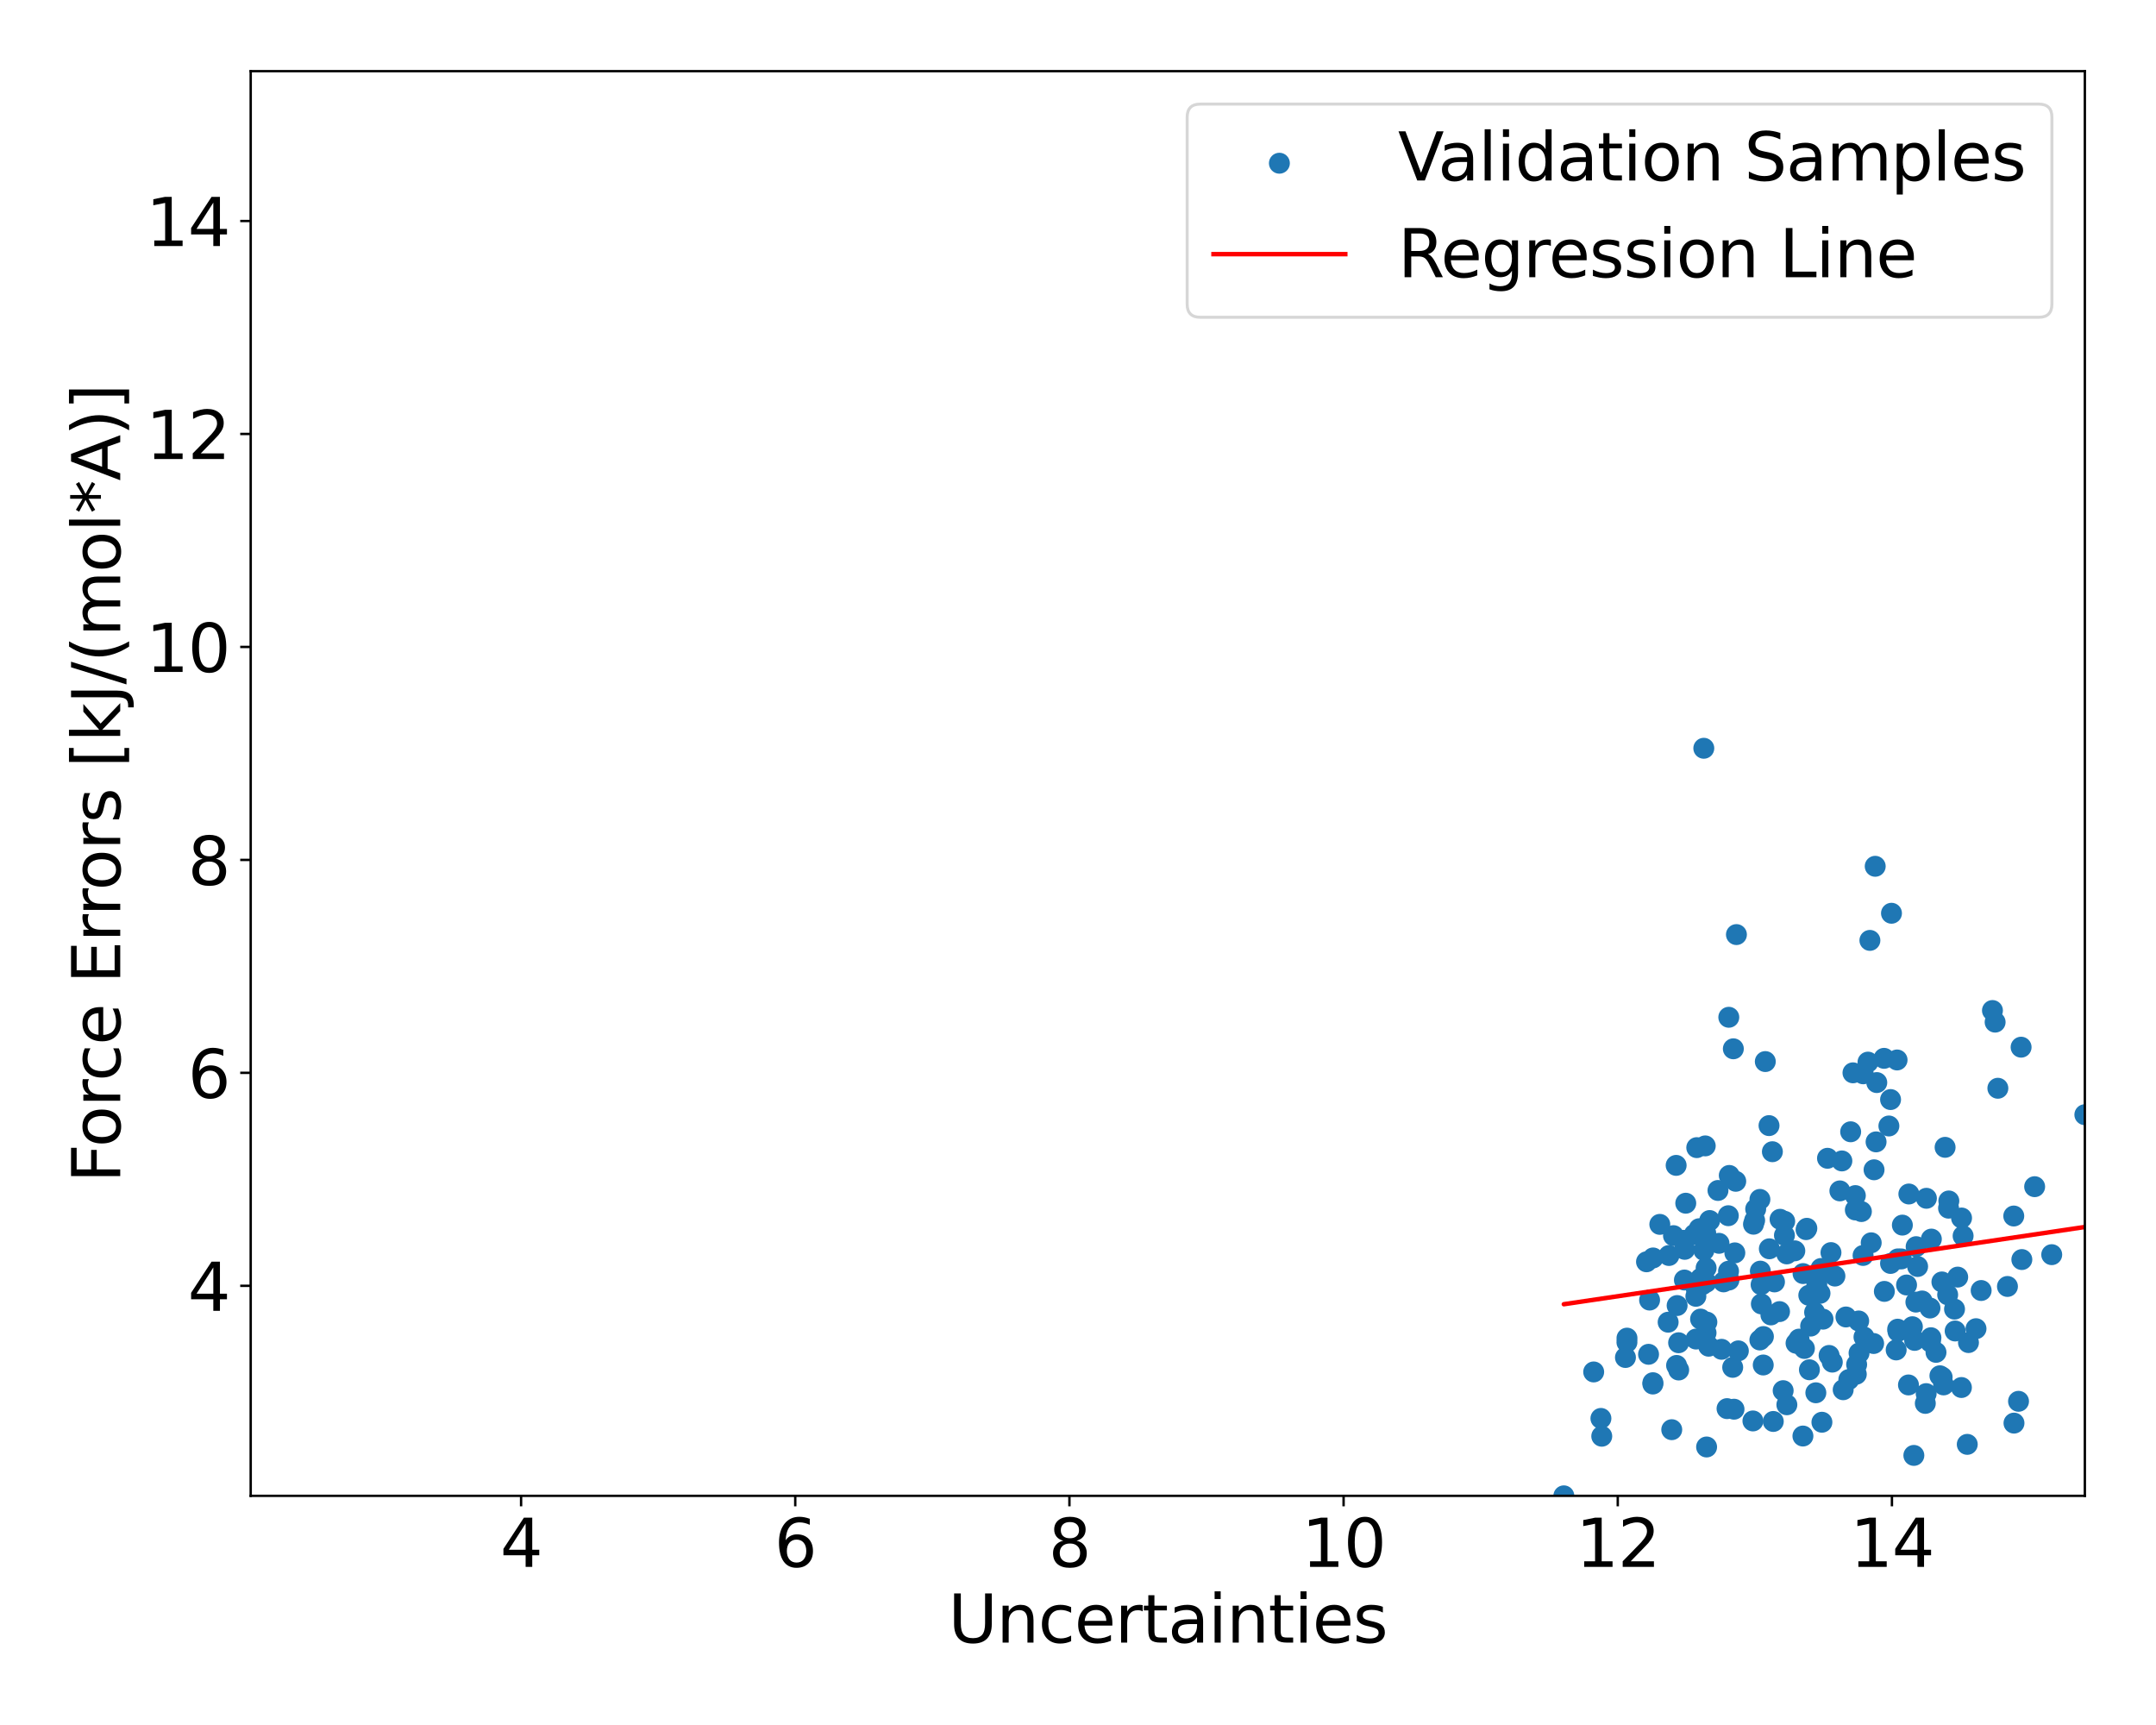 <?xml version="1.0" encoding="utf-8" standalone="no"?>
<!DOCTYPE svg PUBLIC "-//W3C//DTD SVG 1.1//EN"
  "http://www.w3.org/Graphics/SVG/1.1/DTD/svg11.dtd">
<svg xmlns:xlink="http://www.w3.org/1999/xlink" width="720pt" height="576pt" viewBox="0 0 720 576" xmlns="http://www.w3.org/2000/svg" version="1.1">
 <defs>
  <style type="text/css">*{stroke-linejoin: round; stroke-linecap: butt}</style>
 </defs>
 <g id="figure_1">
  <g id="patch_1">
   <path d="M 0 576 
L 720 576 
L 720 0 
L 0 0 
z
" style="fill: #ffffff"/>
  </g>
  <g id="axes_1">
   <g id="patch_2">
    <path d="M 83.72 499.48 
L 696.24 499.48 
L 696.24 23.76 
L 83.72 23.76 
z
" style="fill: #ffffff"/>
   </g>
   <g id="PathCollection_1">
    <defs>
     <path id="me2c6ab72bd" d="M 0 3 
C 0.796 3 1.559 2.684 2.121 2.121 
C 2.684 1.559 3 0.796 3 0 
C 3 -0.796 2.684 -1.559 2.121 -2.121 
C 1.559 -2.684 0.796 -3 0 -3 
C -0.796 -3 -1.559 -2.684 -2.121 -2.121 
C -2.684 -1.559 -3 -0.796 -3 0 
C -3 0.796 -2.684 1.559 -2.121 2.121 
C -1.559 2.684 -0.796 3 0 3 
z
" style="stroke: #1f77b4"/>
    </defs>
    <g clip-path="url(#p5621350ad8)">
     <use xlink:href="#me2c6ab72bd" x="610.83" y="452.597" style="fill: #1f77b4; stroke: #1f77b4"/>
     <use xlink:href="#me2c6ab72bd" x="569.761" y="423.394" style="fill: #1f77b4; stroke: #1f77b4"/>
     <use xlink:href="#me2c6ab72bd" x="615.097" y="387.651" style="fill: #1f77b4; stroke: #1f77b4"/>
     <use xlink:href="#me2c6ab72bd" x="570.945" y="407.551" style="fill: #1f77b4; stroke: #1f77b4"/>
     <use xlink:href="#me2c6ab72bd" x="587.725" y="400.5" style="fill: #1f77b4; stroke: #1f77b4"/>
     <use xlink:href="#me2c6ab72bd" x="605.993" y="438.2" style="fill: #1f77b4; stroke: #1f77b4"/>
     <use xlink:href="#me2c6ab72bd" x="592.591" y="428.048" style="fill: #1f77b4; stroke: #1f77b4"/>
     <use xlink:href="#me2c6ab72bd" x="549.854" y="421.329" style="fill: #1f77b4; stroke: #1f77b4"/>
     <use xlink:href="#me2c6ab72bd" x="562.511" y="427.414" style="fill: #1f77b4; stroke: #1f77b4"/>
     <use xlink:href="#me2c6ab72bd" x="575.585" y="428.035" style="fill: #1f77b4; stroke: #1f77b4"/>
     <use xlink:href="#me2c6ab72bd" x="566.41" y="430.061" style="fill: #1f77b4; stroke: #1f77b4"/>
     <use xlink:href="#me2c6ab72bd" x="622.223" y="358.559" style="fill: #1f77b4; stroke: #1f77b4"/>
     <use xlink:href="#me2c6ab72bd" x="624.457" y="314.009" style="fill: #1f77b4; stroke: #1f77b4"/>
     <use xlink:href="#me2c6ab72bd" x="650.817" y="401.017" style="fill: #1f77b4; stroke: #1f77b4"/>
     <use xlink:href="#me2c6ab72bd" x="569.922" y="483.166" style="fill: #1f77b4; stroke: #1f77b4"/>
     <use xlink:href="#me2c6ab72bd" x="588.895" y="446.294" style="fill: #1f77b4; stroke: #1f77b4"/>
     <use xlink:href="#me2c6ab72bd" x="602.136" y="425.264" style="fill: #1f77b4; stroke: #1f77b4"/>
     <use xlink:href="#me2c6ab72bd" x="577.381" y="427.418" style="fill: #1f77b4; stroke: #1f77b4"/>
     <use xlink:href="#me2c6ab72bd" x="557.346" y="419.229" style="fill: #1f77b4; stroke: #1f77b4"/>
     <use xlink:href="#me2c6ab72bd" x="569.622" y="411.74" style="fill: #1f77b4; stroke: #1f77b4"/>
     <use xlink:href="#me2c6ab72bd" x="565.816" y="412.179" style="fill: #1f77b4; stroke: #1f77b4"/>
     <use xlink:href="#me2c6ab72bd" x="579.351" y="418.348" style="fill: #1f77b4; stroke: #1f77b4"/>
     <use xlink:href="#me2c6ab72bd" x="588.21" y="435.398" style="fill: #1f77b4; stroke: #1f77b4"/>
     <use xlink:href="#me2c6ab72bd" x="588.839" y="455.789" style="fill: #1f77b4; stroke: #1f77b4"/>
     <use xlink:href="#me2c6ab72bd" x="532.213" y="458.111" style="fill: #1f77b4; stroke: #1f77b4"/>
     <use xlink:href="#me2c6ab72bd" x="568.536" y="428.956" style="fill: #1f77b4; stroke: #1f77b4"/>
     <use xlink:href="#me2c6ab72bd" x="625.845" y="390.609" style="fill: #1f77b4; stroke: #1f77b4"/>
     <use xlink:href="#me2c6ab72bd" x="554.3" y="408.834" style="fill: #1f77b4; stroke: #1f77b4"/>
     <use xlink:href="#me2c6ab72bd" x="591.397" y="439.067" style="fill: #1f77b4; stroke: #1f77b4"/>
     <use xlink:href="#me2c6ab72bd" x="577.495" y="392.496" style="fill: #1f77b4; stroke: #1f77b4"/>
     <use xlink:href="#me2c6ab72bd" x="577.25" y="424.469" style="fill: #1f77b4; stroke: #1f77b4"/>
     <use xlink:href="#me2c6ab72bd" x="633.533" y="353.938" style="fill: #1f77b4; stroke: #1f77b4"/>
     <use xlink:href="#me2c6ab72bd" x="650.722" y="403.424" style="fill: #1f77b4; stroke: #1f77b4"/>
     <use xlink:href="#me2c6ab72bd" x="655.065" y="406.708" style="fill: #1f77b4; stroke: #1f77b4"/>
     <use xlink:href="#me2c6ab72bd" x="639.814" y="434.786" style="fill: #1f77b4; stroke: #1f77b4"/>
     <use xlink:href="#me2c6ab72bd" x="646.53" y="451.57" style="fill: #1f77b4; stroke: #1f77b4"/>
     <use xlink:href="#me2c6ab72bd" x="672.575" y="475.198" style="fill: #1f77b4; stroke: #1f77b4"/>
     <use xlink:href="#me2c6ab72bd" x="615.535" y="464.049" style="fill: #1f77b4; stroke: #1f77b4"/>
     <use xlink:href="#me2c6ab72bd" x="621.617" y="404.558" style="fill: #1f77b4; stroke: #1f77b4"/>
     <use xlink:href="#me2c6ab72bd" x="656.97" y="482.292" style="fill: #1f77b4; stroke: #1f77b4"/>
     <use xlink:href="#me2c6ab72bd" x="655.586" y="412.69" style="fill: #1f77b4; stroke: #1f77b4"/>
     <use xlink:href="#me2c6ab72bd" x="649.067" y="462.441" style="fill: #1f77b4; stroke: #1f77b4"/>
     <use xlink:href="#me2c6ab72bd" x="579.078" y="470.55" style="fill: #1f77b4; stroke: #1f77b4"/>
     <use xlink:href="#me2c6ab72bd" x="644.521" y="436.768" style="fill: #1f77b4; stroke: #1f77b4"/>
     <use xlink:href="#me2c6ab72bd" x="685.177" y="418.949" style="fill: #1f77b4; stroke: #1f77b4"/>
     <use xlink:href="#me2c6ab72bd" x="655.017" y="463.309" style="fill: #1f77b4; stroke: #1f77b4"/>
     <use xlink:href="#me2c6ab72bd" x="661.612" y="430.918" style="fill: #1f77b4; stroke: #1f77b4"/>
     <use xlink:href="#me2c6ab72bd" x="659.891" y="443.667" style="fill: #1f77b4; stroke: #1f77b4"/>
     <use xlink:href="#me2c6ab72bd" x="633.793" y="420.359" style="fill: #1f77b4; stroke: #1f77b4"/>
     <use xlink:href="#me2c6ab72bd" x="674.092" y="467.915" style="fill: #1f77b4; stroke: #1f77b4"/>
     <use xlink:href="#me2c6ab72bd" x="653.778" y="426.443" style="fill: #1f77b4; stroke: #1f77b4"/>
     <use xlink:href="#me2c6ab72bd" x="665.385" y="337.427" style="fill: #1f77b4; stroke: #1f77b4"/>
     <use xlink:href="#me2c6ab72bd" x="675.197" y="420.583" style="fill: #1f77b4; stroke: #1f77b4"/>
     <use xlink:href="#me2c6ab72bd" x="672.499" y="406.044" style="fill: #1f77b4; stroke: #1f77b4"/>
     <use xlink:href="#me2c6ab72bd" x="639.39" y="447.573" style="fill: #1f77b4; stroke: #1f77b4"/>
     <use xlink:href="#me2c6ab72bd" x="633.725" y="443.83" style="fill: #1f77b4; stroke: #1f77b4"/>
     <use xlink:href="#me2c6ab72bd" x="638.645" y="443.012" style="fill: #1f77b4; stroke: #1f77b4"/>
     <use xlink:href="#me2c6ab72bd" x="639.135" y="485.98" style="fill: #1f77b4; stroke: #1f77b4"/>
     <use xlink:href="#me2c6ab72bd" x="643.246" y="465.346" style="fill: #1f77b4; stroke: #1f77b4"/>
     <use xlink:href="#me2c6ab72bd" x="647.837" y="459.389" style="fill: #1f77b4; stroke: #1f77b4"/>
     <use xlink:href="#me2c6ab72bd" x="650.426" y="432.338" style="fill: #1f77b4; stroke: #1f77b4"/>
     <use xlink:href="#me2c6ab72bd" x="670.392" y="429.566" style="fill: #1f77b4; stroke: #1f77b4"/>
     <use xlink:href="#me2c6ab72bd" x="636.697" y="429.073" style="fill: #1f77b4; stroke: #1f77b4"/>
     <use xlink:href="#me2c6ab72bd" x="641.883" y="434.414" style="fill: #1f77b4; stroke: #1f77b4"/>
     <use xlink:href="#me2c6ab72bd" x="578.637" y="456.576" style="fill: #1f77b4; stroke: #1f77b4"/>
     <use xlink:href="#me2c6ab72bd" x="595.914" y="412.511" style="fill: #1f77b4; stroke: #1f77b4"/>
     <use xlink:href="#me2c6ab72bd" x="652.928" y="444.438" style="fill: #1f77b4; stroke: #1f77b4"/>
     <use xlink:href="#me2c6ab72bd" x="569.469" y="382.628" style="fill: #1f77b4; stroke: #1f77b4"/>
     <use xlink:href="#me2c6ab72bd" x="585.391" y="474.471" style="fill: #1f77b4; stroke: #1f77b4"/>
     <use xlink:href="#me2c6ab72bd" x="580.527" y="451.07" style="fill: #1f77b4; stroke: #1f77b4"/>
     <use xlink:href="#me2c6ab72bd" x="559.895" y="455.936" style="fill: #1f77b4; stroke: #1f77b4"/>
     <use xlink:href="#me2c6ab72bd" x="618.804" y="358.23" style="fill: #1f77b4; stroke: #1f77b4"/>
     <use xlink:href="#me2c6ab72bd" x="631.664" y="304.948" style="fill: #1f77b4; stroke: #1f77b4"/>
     <use xlink:href="#me2c6ab72bd" x="596.008" y="407.82" style="fill: #1f77b4; stroke: #1f77b4"/>
     <use xlink:href="#me2c6ab72bd" x="611.457" y="418.255" style="fill: #1f77b4; stroke: #1f77b4"/>
     <use xlink:href="#me2c6ab72bd" x="588.125" y="428.986" style="fill: #1f77b4; stroke: #1f77b4"/>
     <use xlink:href="#me2c6ab72bd" x="590.768" y="375.854" style="fill: #1f77b4; stroke: #1f77b4"/>
     <use xlink:href="#me2c6ab72bd" x="585.58" y="408.783" style="fill: #1f77b4; stroke: #1f77b4"/>
     <use xlink:href="#me2c6ab72bd" x="604.05" y="432.514" style="fill: #1f77b4; stroke: #1f77b4"/>
     <use xlink:href="#me2c6ab72bd" x="576.748" y="470.359" style="fill: #1f77b4; stroke: #1f77b4"/>
     <use xlink:href="#me2c6ab72bd" x="577.172" y="405.941" style="fill: #1f77b4; stroke: #1f77b4"/>
     <use xlink:href="#me2c6ab72bd" x="592.191" y="474.643" style="fill: #1f77b4; stroke: #1f77b4"/>
     <use xlink:href="#me2c6ab72bd" x="569.74" y="445.07" style="fill: #1f77b4; stroke: #1f77b4"/>
     <use xlink:href="#me2c6ab72bd" x="606.722" y="428.668" style="fill: #1f77b4; stroke: #1f77b4"/>
     <use xlink:href="#me2c6ab72bd" x="614.431" y="397.653" style="fill: #1f77b4; stroke: #1f77b4"/>
     <use xlink:href="#me2c6ab72bd" x="587.87" y="424.448" style="fill: #1f77b4; stroke: #1f77b4"/>
     <use xlink:href="#me2c6ab72bd" x="623.819" y="354.656" style="fill: #1f77b4; stroke: #1f77b4"/>
     <use xlink:href="#me2c6ab72bd" x="579.884" y="312.07" style="fill: #1f77b4; stroke: #1f77b4"/>
     <use xlink:href="#me2c6ab72bd" x="585.967" y="407.5" style="fill: #1f77b4; stroke: #1f77b4"/>
     <use xlink:href="#me2c6ab72bd" x="534.629" y="473.628" style="fill: #1f77b4; stroke: #1f77b4"/>
     <use xlink:href="#me2c6ab72bd" x="587.708" y="447.438" style="fill: #1f77b4; stroke: #1f77b4"/>
     <use xlink:href="#me2c6ab72bd" x="574.065" y="415.16" style="fill: #1f77b4; stroke: #1f77b4"/>
     <use xlink:href="#me2c6ab72bd" x="570.014" y="441.469" style="fill: #1f77b4; stroke: #1f77b4"/>
     <use xlink:href="#me2c6ab72bd" x="610.296" y="386.765" style="fill: #1f77b4; stroke: #1f77b4"/>
     <use xlink:href="#me2c6ab72bd" x="562.961" y="401.769" style="fill: #1f77b4; stroke: #1f77b4"/>
     <use xlink:href="#me2c6ab72bd" x="586.314" y="403.71" style="fill: #1f77b4; stroke: #1f77b4"/>
     <use xlink:href="#me2c6ab72bd" x="622.481" y="446.453" style="fill: #1f77b4; stroke: #1f77b4"/>
     <use xlink:href="#me2c6ab72bd" x="574.918" y="450.551" style="fill: #1f77b4; stroke: #1f77b4"/>
     <use xlink:href="#me2c6ab72bd" x="622.18" y="419.214" style="fill: #1f77b4; stroke: #1f77b4"/>
     <use xlink:href="#me2c6ab72bd" x="644.659" y="448.114" style="fill: #1f77b4; stroke: #1f77b4"/>
     <use xlink:href="#me2c6ab72bd" x="634.956" y="420.376" style="fill: #1f77b4; stroke: #1f77b4"/>
     <use xlink:href="#me2c6ab72bd" x="624.892" y="414.985" style="fill: #1f77b4; stroke: #1f77b4"/>
     <use xlink:href="#me2c6ab72bd" x="570.606" y="449.516" style="fill: #1f77b4; stroke: #1f77b4"/>
     <use xlink:href="#me2c6ab72bd" x="607.794" y="431.861" style="fill: #1f77b4; stroke: #1f77b4"/>
     <use xlink:href="#me2c6ab72bd" x="619.595" y="399.223" style="fill: #1f77b4; stroke: #1f77b4"/>
     <use xlink:href="#me2c6ab72bd" x="643.328" y="400.125" style="fill: #1f77b4; stroke: #1f77b4"/>
     <use xlink:href="#me2c6ab72bd" x="567.905" y="440.454" style="fill: #1f77b4; stroke: #1f77b4"/>
     <use xlink:href="#me2c6ab72bd" x="648.502" y="428.058" style="fill: #1f77b4; stroke: #1f77b4"/>
     <use xlink:href="#me2c6ab72bd" x="618.033" y="377.917" style="fill: #1f77b4; stroke: #1f77b4"/>
     <use xlink:href="#me2c6ab72bd" x="626.518" y="381.287" style="fill: #1f77b4; stroke: #1f77b4"/>
     <use xlink:href="#me2c6ab72bd" x="667.189" y="363.386" style="fill: #1f77b4; stroke: #1f77b4"/>
     <use xlink:href="#me2c6ab72bd" x="644.98" y="413.747" style="fill: #1f77b4; stroke: #1f77b4"/>
     <use xlink:href="#me2c6ab72bd" x="631.346" y="421.881" style="fill: #1f77b4; stroke: #1f77b4"/>
     <use xlink:href="#me2c6ab72bd" x="696.24" y="372.215" style="fill: #1f77b4; stroke: #1f77b4"/>
     <use xlink:href="#me2c6ab72bd" x="602.586" y="450.268" style="fill: #1f77b4; stroke: #1f77b4"/>
     <use xlink:href="#me2c6ab72bd" x="620.028" y="455.638" style="fill: #1f77b4; stroke: #1f77b4"/>
     <use xlink:href="#me2c6ab72bd" x="619.593" y="404.021" style="fill: #1f77b4; stroke: #1f77b4"/>
     <use xlink:href="#me2c6ab72bd" x="604.255" y="457.384" style="fill: #1f77b4; stroke: #1f77b4"/>
     <use xlink:href="#me2c6ab72bd" x="637.469" y="398.691" style="fill: #1f77b4; stroke: #1f77b4"/>
     <use xlink:href="#me2c6ab72bd" x="617.418" y="460.65" style="fill: #1f77b4; stroke: #1f77b4"/>
     <use xlink:href="#me2c6ab72bd" x="639.898" y="416.275" style="fill: #1f77b4; stroke: #1f77b4"/>
     <use xlink:href="#me2c6ab72bd" x="630.797" y="375.98" style="fill: #1f77b4; stroke: #1f77b4"/>
     <use xlink:href="#me2c6ab72bd" x="619.917" y="458.871" style="fill: #1f77b4; stroke: #1f77b4"/>
     <use xlink:href="#me2c6ab72bd" x="606.404" y="465.07" style="fill: #1f77b4; stroke: #1f77b4"/>
     <use xlink:href="#me2c6ab72bd" x="594.279" y="437.961" style="fill: #1f77b4; stroke: #1f77b4"/>
     <use xlink:href="#me2c6ab72bd" x="604.663" y="442.801" style="fill: #1f77b4; stroke: #1f77b4"/>
     <use xlink:href="#me2c6ab72bd" x="620.714" y="441.087" style="fill: #1f77b4; stroke: #1f77b4"/>
     <use xlink:href="#me2c6ab72bd" x="625.702" y="448.615" style="fill: #1f77b4; stroke: #1f77b4"/>
     <use xlink:href="#me2c6ab72bd" x="560.08" y="435.941" style="fill: #1f77b4; stroke: #1f77b4"/>
     <use xlink:href="#me2c6ab72bd" x="589.527" y="354.472" style="fill: #1f77b4; stroke: #1f77b4"/>
     <use xlink:href="#me2c6ab72bd" x="579.655" y="394.449" style="fill: #1f77b4; stroke: #1f77b4"/>
     <use xlink:href="#me2c6ab72bd" x="551.993" y="461.703" style="fill: #1f77b4; stroke: #1f77b4"/>
     <use xlink:href="#me2c6ab72bd" x="569.782" y="428.174" style="fill: #1f77b4; stroke: #1f77b4"/>
     <use xlink:href="#me2c6ab72bd" x="568.987" y="249.86" style="fill: #1f77b4; stroke: #1f77b4"/>
     <use xlink:href="#me2c6ab72bd" x="577.335" y="339.682" style="fill: #1f77b4; stroke: #1f77b4"/>
     <use xlink:href="#me2c6ab72bd" x="566.339" y="432.853" style="fill: #1f77b4; stroke: #1f77b4"/>
     <use xlink:href="#me2c6ab72bd" x="534.91" y="479.575" style="fill: #1f77b4; stroke: #1f77b4"/>
     <use xlink:href="#me2c6ab72bd" x="542.82" y="453.282" style="fill: #1f77b4; stroke: #1f77b4"/>
     <use xlink:href="#me2c6ab72bd" x="552.046" y="420.046" style="fill: #1f77b4; stroke: #1f77b4"/>
     <use xlink:href="#me2c6ab72bd" x="591.892" y="384.572" style="fill: #1f77b4; stroke: #1f77b4"/>
     <use xlink:href="#me2c6ab72bd" x="567.933" y="426.868" style="fill: #1f77b4; stroke: #1f77b4"/>
     <use xlink:href="#me2c6ab72bd" x="578.853" y="350.207" style="fill: #1f77b4; stroke: #1f77b4"/>
     <use xlink:href="#me2c6ab72bd" x="566.637" y="383.21" style="fill: #1f77b4; stroke: #1f77b4"/>
     <use xlink:href="#me2c6ab72bd" x="543.318" y="448.194" style="fill: #1f77b4; stroke: #1f77b4"/>
     <use xlink:href="#me2c6ab72bd" x="543.334" y="446.821" style="fill: #1f77b4; stroke: #1f77b4"/>
     <use xlink:href="#me2c6ab72bd" x="573.723" y="397.512" style="fill: #1f77b4; stroke: #1f77b4"/>
     <use xlink:href="#me2c6ab72bd" x="560.576" y="448.359" style="fill: #1f77b4; stroke: #1f77b4"/>
     <use xlink:href="#me2c6ab72bd" x="567.447" y="410.281" style="fill: #1f77b4; stroke: #1f77b4"/>
     <use xlink:href="#me2c6ab72bd" x="590.873" y="416.992" style="fill: #1f77b4; stroke: #1f77b4"/>
     <use xlink:href="#me2c6ab72bd" x="559.752" y="389.135" style="fill: #1f77b4; stroke: #1f77b4"/>
     <use xlink:href="#me2c6ab72bd" x="558.863" y="412.6" style="fill: #1f77b4; stroke: #1f77b4"/>
     <use xlink:href="#me2c6ab72bd" x="674.952" y="349.668" style="fill: #1f77b4; stroke: #1f77b4"/>
     <use xlink:href="#me2c6ab72bd" x="551.975" y="462.143" style="fill: #1f77b4; stroke: #1f77b4"/>
     <use xlink:href="#me2c6ab72bd" x="560.601" y="457.462" style="fill: #1f77b4; stroke: #1f77b4"/>
     <use xlink:href="#me2c6ab72bd" x="629.184" y="353.392" style="fill: #1f77b4; stroke: #1f77b4"/>
     <use xlink:href="#me2c6ab72bd" x="550.884" y="434.108" style="fill: #1f77b4; stroke: #1f77b4"/>
     <use xlink:href="#me2c6ab72bd" x="566.393" y="447.13" style="fill: #1f77b4; stroke: #1f77b4"/>
     <use xlink:href="#me2c6ab72bd" x="558.283" y="477.391" style="fill: #1f77b4; stroke: #1f77b4"/>
     <use xlink:href="#me2c6ab72bd" x="522.249" y="499.48" style="fill: #1f77b4; stroke: #1f77b4"/>
     <use xlink:href="#me2c6ab72bd" x="550.536" y="452.221" style="fill: #1f77b4; stroke: #1f77b4"/>
     <use xlink:href="#me2c6ab72bd" x="608.842" y="424.621" style="fill: #1f77b4; stroke: #1f77b4"/>
     <use xlink:href="#me2c6ab72bd" x="642.962" y="468.608" style="fill: #1f77b4; stroke: #1f77b4"/>
     <use xlink:href="#me2c6ab72bd" x="679.474" y="396.247" style="fill: #1f77b4; stroke: #1f77b4"/>
     <use xlink:href="#me2c6ab72bd" x="608.433" y="474.903" style="fill: #1f77b4; stroke: #1f77b4"/>
     <use xlink:href="#me2c6ab72bd" x="640.392" y="422.899" style="fill: #1f77b4; stroke: #1f77b4"/>
     <use xlink:href="#me2c6ab72bd" x="600.792" y="447.149" style="fill: #1f77b4; stroke: #1f77b4"/>
     <use xlink:href="#me2c6ab72bd" x="599.796" y="448.526" style="fill: #1f77b4; stroke: #1f77b4"/>
     <use xlink:href="#me2c6ab72bd" x="633.23" y="450.761" style="fill: #1f77b4; stroke: #1f77b4"/>
     <use xlink:href="#me2c6ab72bd" x="644.839" y="446.68" style="fill: #1f77b4; stroke: #1f77b4"/>
     <use xlink:href="#me2c6ab72bd" x="608.139" y="423.563" style="fill: #1f77b4; stroke: #1f77b4"/>
     <use xlink:href="#me2c6ab72bd" x="657.377" y="448.302" style="fill: #1f77b4; stroke: #1f77b4"/>
     <use xlink:href="#me2c6ab72bd" x="612.778" y="426.097" style="fill: #1f77b4; stroke: #1f77b4"/>
     <use xlink:href="#me2c6ab72bd" x="649.569" y="383.108" style="fill: #1f77b4; stroke: #1f77b4"/>
     <use xlink:href="#me2c6ab72bd" x="602.089" y="479.51" style="fill: #1f77b4; stroke: #1f77b4"/>
     <use xlink:href="#me2c6ab72bd" x="666.276" y="341.303" style="fill: #1f77b4; stroke: #1f77b4"/>
     <use xlink:href="#me2c6ab72bd" x="603.398" y="410.144" style="fill: #1f77b4; stroke: #1f77b4"/>
     <use xlink:href="#me2c6ab72bd" x="635.298" y="409.081" style="fill: #1f77b4; stroke: #1f77b4"/>
     <use xlink:href="#me2c6ab72bd" x="631.358" y="367.155" style="fill: #1f77b4; stroke: #1f77b4"/>
     <use xlink:href="#me2c6ab72bd" x="603.137" y="410.591" style="fill: #1f77b4; stroke: #1f77b4"/>
     <use xlink:href="#me2c6ab72bd" x="626.754" y="361.486" style="fill: #1f77b4; stroke: #1f77b4"/>
     <use xlink:href="#me2c6ab72bd" x="599.381" y="417.667" style="fill: #1f77b4; stroke: #1f77b4"/>
     <use xlink:href="#me2c6ab72bd" x="596.701" y="418.695" style="fill: #1f77b4; stroke: #1f77b4"/>
     <use xlink:href="#me2c6ab72bd" x="629.283" y="431.214" style="fill: #1f77b4; stroke: #1f77b4"/>
     <use xlink:href="#me2c6ab72bd" x="594.452" y="407.135" style="fill: #1f77b4; stroke: #1f77b4"/>
     <use xlink:href="#me2c6ab72bd" x="611.901" y="454.829" style="fill: #1f77b4; stroke: #1f77b4"/>
     <use xlink:href="#me2c6ab72bd" x="652.72" y="437.135" style="fill: #1f77b4; stroke: #1f77b4"/>
     <use xlink:href="#me2c6ab72bd" x="608.8" y="440.485" style="fill: #1f77b4; stroke: #1f77b4"/>
     <use xlink:href="#me2c6ab72bd" x="637.337" y="462.451" style="fill: #1f77b4; stroke: #1f77b4"/>
     <use xlink:href="#me2c6ab72bd" x="596.725" y="469.068" style="fill: #1f77b4; stroke: #1f77b4"/>
     <use xlink:href="#me2c6ab72bd" x="633.829" y="444.581" style="fill: #1f77b4; stroke: #1f77b4"/>
     <use xlink:href="#me2c6ab72bd" x="620.835" y="451.798" style="fill: #1f77b4; stroke: #1f77b4"/>
     <use xlink:href="#me2c6ab72bd" x="648.584" y="459.857" style="fill: #1f77b4; stroke: #1f77b4"/>
     <use xlink:href="#me2c6ab72bd" x="626.231" y="289.266" style="fill: #1f77b4; stroke: #1f77b4"/>
     <use xlink:href="#me2c6ab72bd" x="557.08" y="441.496" style="fill: #1f77b4; stroke: #1f77b4"/>
     <use xlink:href="#me2c6ab72bd" x="595.491" y="464.358" style="fill: #1f77b4; stroke: #1f77b4"/>
     <use xlink:href="#me2c6ab72bd" x="562.308" y="414.16" style="fill: #1f77b4; stroke: #1f77b4"/>
     <use xlink:href="#me2c6ab72bd" x="569.02" y="417.512" style="fill: #1f77b4; stroke: #1f77b4"/>
     <use xlink:href="#me2c6ab72bd" x="616.457" y="439.754" style="fill: #1f77b4; stroke: #1f77b4"/>
     <use xlink:href="#me2c6ab72bd" x="562.613" y="417.171" style="fill: #1f77b4; stroke: #1f77b4"/>
     <use xlink:href="#me2c6ab72bd" x="600.805" y="448.717" style="fill: #1f77b4; stroke: #1f77b4"/>
    </g>
   </g>
   <g id="matplotlib.axis_1">
    <g id="xtick_1">
     <g id="line2d_1">
      <defs>
       <path id="m101149981e" d="M 0 0 
L 0 3.5 
" style="stroke: #000000; stroke-width: 0.8"/>
      </defs>
      <g>
       <use xlink:href="#m101149981e" x="174.018" y="499.48" style="stroke: #000000; stroke-width: 0.8"/>
      </g>
     </g>
     <g id="text_1">
      <!-- 4 -->
      <g transform="translate(167.019 523.197) scale(0.22 -0.22)">
       <defs>
        <path id="DejaVuSans-34" d="M 2419 4116 
L 825 1625 
L 2419 1625 
L 2419 4116 
z
M 2253 4666 
L 3047 4666 
L 3047 1625 
L 3713 1625 
L 3713 1100 
L 3047 1100 
L 3047 0 
L 2419 0 
L 2419 1100 
L 313 1100 
L 313 1709 
L 2253 4666 
z
" transform="scale(0.016)"/>
       </defs>
       <use xlink:href="#DejaVuSans-34"/>
      </g>
     </g>
    </g>
    <g id="xtick_2">
     <g id="line2d_2">
      <g>
       <use xlink:href="#m101149981e" x="265.577" y="499.48" style="stroke: #000000; stroke-width: 0.8"/>
      </g>
     </g>
     <g id="text_2">
      <!-- 6 -->
      <g transform="translate(258.578 523.197) scale(0.22 -0.22)">
       <defs>
        <path id="DejaVuSans-36" d="M 2113 2584 
Q 1688 2584 1439 2293 
Q 1191 2003 1191 1497 
Q 1191 994 1439 701 
Q 1688 409 2113 409 
Q 2538 409 2786 701 
Q 3034 994 3034 1497 
Q 3034 2003 2786 2293 
Q 2538 2584 2113 2584 
z
M 3366 4563 
L 3366 3988 
Q 3128 4100 2886 4159 
Q 2644 4219 2406 4219 
Q 1781 4219 1451 3797 
Q 1122 3375 1075 2522 
Q 1259 2794 1537 2939 
Q 1816 3084 2150 3084 
Q 2853 3084 3261 2657 
Q 3669 2231 3669 1497 
Q 3669 778 3244 343 
Q 2819 -91 2113 -91 
Q 1303 -91 875 529 
Q 447 1150 447 2328 
Q 447 3434 972 4092 
Q 1497 4750 2381 4750 
Q 2619 4750 2861 4703 
Q 3103 4656 3366 4563 
z
" transform="scale(0.016)"/>
       </defs>
       <use xlink:href="#DejaVuSans-36"/>
      </g>
     </g>
    </g>
    <g id="xtick_3">
     <g id="line2d_3">
      <g>
       <use xlink:href="#m101149981e" x="357.136" y="499.48" style="stroke: #000000; stroke-width: 0.8"/>
      </g>
     </g>
     <g id="text_3">
      <!-- 8 -->
      <g transform="translate(350.137 523.197) scale(0.22 -0.22)">
       <defs>
        <path id="DejaVuSans-38" d="M 2034 2216 
Q 1584 2216 1326 1975 
Q 1069 1734 1069 1313 
Q 1069 891 1326 650 
Q 1584 409 2034 409 
Q 2484 409 2743 651 
Q 3003 894 3003 1313 
Q 3003 1734 2745 1975 
Q 2488 2216 2034 2216 
z
M 1403 2484 
Q 997 2584 770 2862 
Q 544 3141 544 3541 
Q 544 4100 942 4425 
Q 1341 4750 2034 4750 
Q 2731 4750 3128 4425 
Q 3525 4100 3525 3541 
Q 3525 3141 3298 2862 
Q 3072 2584 2669 2484 
Q 3125 2378 3379 2068 
Q 3634 1759 3634 1313 
Q 3634 634 3220 271 
Q 2806 -91 2034 -91 
Q 1263 -91 848 271 
Q 434 634 434 1313 
Q 434 1759 690 2068 
Q 947 2378 1403 2484 
z
M 1172 3481 
Q 1172 3119 1398 2916 
Q 1625 2713 2034 2713 
Q 2441 2713 2670 2916 
Q 2900 3119 2900 3481 
Q 2900 3844 2670 4047 
Q 2441 4250 2034 4250 
Q 1625 4250 1398 4047 
Q 1172 3844 1172 3481 
z
" transform="scale(0.016)"/>
       </defs>
       <use xlink:href="#DejaVuSans-38"/>
      </g>
     </g>
    </g>
    <g id="xtick_4">
     <g id="line2d_4">
      <g>
       <use xlink:href="#m101149981e" x="448.695" y="499.48" style="stroke: #000000; stroke-width: 0.8"/>
      </g>
     </g>
     <g id="text_4">
      <!-- 10 -->
      <g transform="translate(434.698 523.197) scale(0.22 -0.22)">
       <defs>
        <path id="DejaVuSans-31" d="M 794 531 
L 1825 531 
L 1825 4091 
L 703 3866 
L 703 4441 
L 1819 4666 
L 2450 4666 
L 2450 531 
L 3481 531 
L 3481 0 
L 794 0 
L 794 531 
z
" transform="scale(0.016)"/>
        <path id="DejaVuSans-30" d="M 2034 4250 
Q 1547 4250 1301 3770 
Q 1056 3291 1056 2328 
Q 1056 1369 1301 889 
Q 1547 409 2034 409 
Q 2525 409 2770 889 
Q 3016 1369 3016 2328 
Q 3016 3291 2770 3770 
Q 2525 4250 2034 4250 
z
M 2034 4750 
Q 2819 4750 3233 4129 
Q 3647 3509 3647 2328 
Q 3647 1150 3233 529 
Q 2819 -91 2034 -91 
Q 1250 -91 836 529 
Q 422 1150 422 2328 
Q 422 3509 836 4129 
Q 1250 4750 2034 4750 
z
" transform="scale(0.016)"/>
       </defs>
       <use xlink:href="#DejaVuSans-31"/>
       <use xlink:href="#DejaVuSans-30" x="63.623"/>
      </g>
     </g>
    </g>
    <g id="xtick_5">
     <g id="line2d_5">
      <g>
       <use xlink:href="#m101149981e" x="540.254" y="499.48" style="stroke: #000000; stroke-width: 0.8"/>
      </g>
     </g>
     <g id="text_5">
      <!-- 12 -->
      <g transform="translate(526.257 523.197) scale(0.22 -0.22)">
       <defs>
        <path id="DejaVuSans-32" d="M 1228 531 
L 3431 531 
L 3431 0 
L 469 0 
L 469 531 
Q 828 903 1448 1529 
Q 2069 2156 2228 2338 
Q 2531 2678 2651 2914 
Q 2772 3150 2772 3378 
Q 2772 3750 2511 3984 
Q 2250 4219 1831 4219 
Q 1534 4219 1204 4116 
Q 875 4013 500 3803 
L 500 4441 
Q 881 4594 1212 4672 
Q 1544 4750 1819 4750 
Q 2544 4750 2975 4387 
Q 3406 4025 3406 3419 
Q 3406 3131 3298 2873 
Q 3191 2616 2906 2266 
Q 2828 2175 2409 1742 
Q 1991 1309 1228 531 
z
" transform="scale(0.016)"/>
       </defs>
       <use xlink:href="#DejaVuSans-31"/>
       <use xlink:href="#DejaVuSans-32" x="63.623"/>
      </g>
     </g>
    </g>
    <g id="xtick_6">
     <g id="line2d_6">
      <g>
       <use xlink:href="#m101149981e" x="631.813" y="499.48" style="stroke: #000000; stroke-width: 0.8"/>
      </g>
     </g>
     <g id="text_6">
      <!-- 14 -->
      <g transform="translate(617.816 523.197) scale(0.22 -0.22)">
       <use xlink:href="#DejaVuSans-31"/>
       <use xlink:href="#DejaVuSans-34" x="63.623"/>
      </g>
     </g>
    </g>
    <g id="text_7">
     <!-- Uncertainties -->
     <g transform="translate(316.672 548.488) scale(0.22 -0.22)">
      <defs>
       <path id="DejaVuSans-55" d="M 556 4666 
L 1191 4666 
L 1191 1831 
Q 1191 1081 1462 751 
Q 1734 422 2344 422 
Q 2950 422 3222 751 
Q 3494 1081 3494 1831 
L 3494 4666 
L 4128 4666 
L 4128 1753 
Q 4128 841 3676 375 
Q 3225 -91 2344 -91 
Q 1459 -91 1007 375 
Q 556 841 556 1753 
L 556 4666 
z
" transform="scale(0.016)"/>
       <path id="DejaVuSans-6e" d="M 3513 2113 
L 3513 0 
L 2938 0 
L 2938 2094 
Q 2938 2591 2744 2837 
Q 2550 3084 2163 3084 
Q 1697 3084 1428 2787 
Q 1159 2491 1159 1978 
L 1159 0 
L 581 0 
L 581 3500 
L 1159 3500 
L 1159 2956 
Q 1366 3272 1645 3428 
Q 1925 3584 2291 3584 
Q 2894 3584 3203 3211 
Q 3513 2838 3513 2113 
z
" transform="scale(0.016)"/>
       <path id="DejaVuSans-63" d="M 3122 3366 
L 3122 2828 
Q 2878 2963 2633 3030 
Q 2388 3097 2138 3097 
Q 1578 3097 1268 2742 
Q 959 2388 959 1747 
Q 959 1106 1268 751 
Q 1578 397 2138 397 
Q 2388 397 2633 464 
Q 2878 531 3122 666 
L 3122 134 
Q 2881 22 2623 -34 
Q 2366 -91 2075 -91 
Q 1284 -91 818 406 
Q 353 903 353 1747 
Q 353 2603 823 3093 
Q 1294 3584 2113 3584 
Q 2378 3584 2631 3529 
Q 2884 3475 3122 3366 
z
" transform="scale(0.016)"/>
       <path id="DejaVuSans-65" d="M 3597 1894 
L 3597 1613 
L 953 1613 
Q 991 1019 1311 708 
Q 1631 397 2203 397 
Q 2534 397 2845 478 
Q 3156 559 3463 722 
L 3463 178 
Q 3153 47 2828 -22 
Q 2503 -91 2169 -91 
Q 1331 -91 842 396 
Q 353 884 353 1716 
Q 353 2575 817 3079 
Q 1281 3584 2069 3584 
Q 2775 3584 3186 3129 
Q 3597 2675 3597 1894 
z
M 3022 2063 
Q 3016 2534 2758 2815 
Q 2500 3097 2075 3097 
Q 1594 3097 1305 2825 
Q 1016 2553 972 2059 
L 3022 2063 
z
" transform="scale(0.016)"/>
       <path id="DejaVuSans-72" d="M 2631 2963 
Q 2534 3019 2420 3045 
Q 2306 3072 2169 3072 
Q 1681 3072 1420 2755 
Q 1159 2438 1159 1844 
L 1159 0 
L 581 0 
L 581 3500 
L 1159 3500 
L 1159 2956 
Q 1341 3275 1631 3429 
Q 1922 3584 2338 3584 
Q 2397 3584 2469 3576 
Q 2541 3569 2628 3553 
L 2631 2963 
z
" transform="scale(0.016)"/>
       <path id="DejaVuSans-74" d="M 1172 4494 
L 1172 3500 
L 2356 3500 
L 2356 3053 
L 1172 3053 
L 1172 1153 
Q 1172 725 1289 603 
Q 1406 481 1766 481 
L 2356 481 
L 2356 0 
L 1766 0 
Q 1100 0 847 248 
Q 594 497 594 1153 
L 594 3053 
L 172 3053 
L 172 3500 
L 594 3500 
L 594 4494 
L 1172 4494 
z
" transform="scale(0.016)"/>
       <path id="DejaVuSans-61" d="M 2194 1759 
Q 1497 1759 1228 1600 
Q 959 1441 959 1056 
Q 959 750 1161 570 
Q 1363 391 1709 391 
Q 2188 391 2477 730 
Q 2766 1069 2766 1631 
L 2766 1759 
L 2194 1759 
z
M 3341 1997 
L 3341 0 
L 2766 0 
L 2766 531 
Q 2569 213 2275 61 
Q 1981 -91 1556 -91 
Q 1019 -91 701 211 
Q 384 513 384 1019 
Q 384 1609 779 1909 
Q 1175 2209 1959 2209 
L 2766 2209 
L 2766 2266 
Q 2766 2663 2505 2880 
Q 2244 3097 1772 3097 
Q 1472 3097 1187 3025 
Q 903 2953 641 2809 
L 641 3341 
Q 956 3463 1253 3523 
Q 1550 3584 1831 3584 
Q 2591 3584 2966 3190 
Q 3341 2797 3341 1997 
z
" transform="scale(0.016)"/>
       <path id="DejaVuSans-69" d="M 603 3500 
L 1178 3500 
L 1178 0 
L 603 0 
L 603 3500 
z
M 603 4863 
L 1178 4863 
L 1178 4134 
L 603 4134 
L 603 4863 
z
" transform="scale(0.016)"/>
       <path id="DejaVuSans-73" d="M 2834 3397 
L 2834 2853 
Q 2591 2978 2328 3040 
Q 2066 3103 1784 3103 
Q 1356 3103 1142 2972 
Q 928 2841 928 2578 
Q 928 2378 1081 2264 
Q 1234 2150 1697 2047 
L 1894 2003 
Q 2506 1872 2764 1633 
Q 3022 1394 3022 966 
Q 3022 478 2636 193 
Q 2250 -91 1575 -91 
Q 1294 -91 989 -36 
Q 684 19 347 128 
L 347 722 
Q 666 556 975 473 
Q 1284 391 1588 391 
Q 1994 391 2212 530 
Q 2431 669 2431 922 
Q 2431 1156 2273 1281 
Q 2116 1406 1581 1522 
L 1381 1569 
Q 847 1681 609 1914 
Q 372 2147 372 2553 
Q 372 3047 722 3315 
Q 1072 3584 1716 3584 
Q 2034 3584 2315 3537 
Q 2597 3491 2834 3397 
z
" transform="scale(0.016)"/>
      </defs>
      <use xlink:href="#DejaVuSans-55"/>
      <use xlink:href="#DejaVuSans-6e" x="73.193"/>
      <use xlink:href="#DejaVuSans-63" x="136.572"/>
      <use xlink:href="#DejaVuSans-65" x="191.553"/>
      <use xlink:href="#DejaVuSans-72" x="253.076"/>
      <use xlink:href="#DejaVuSans-74" x="294.189"/>
      <use xlink:href="#DejaVuSans-61" x="333.398"/>
      <use xlink:href="#DejaVuSans-69" x="394.678"/>
      <use xlink:href="#DejaVuSans-6e" x="422.461"/>
      <use xlink:href="#DejaVuSans-74" x="485.84"/>
      <use xlink:href="#DejaVuSans-69" x="525.049"/>
      <use xlink:href="#DejaVuSans-65" x="552.832"/>
      <use xlink:href="#DejaVuSans-73" x="614.355"/>
     </g>
    </g>
   </g>
   <g id="matplotlib.axis_2">
    <g id="ytick_1">
     <g id="line2d_7">
      <defs>
       <path id="me5ba2a8848" d="M 0 0 
L -3.5 0 
" style="stroke: #000000; stroke-width: 0.8"/>
      </defs>
      <g>
       <use xlink:href="#me5ba2a8848" x="83.72" y="429.349" style="stroke: #000000; stroke-width: 0.8"/>
      </g>
     </g>
     <g id="text_8">
      <!-- 4 -->
      <g transform="translate(62.722 437.707) scale(0.22 -0.22)">
       <use xlink:href="#DejaVuSans-34"/>
      </g>
     </g>
    </g>
    <g id="ytick_2">
     <g id="line2d_8">
      <g>
       <use xlink:href="#me5ba2a8848" x="83.72" y="358.239" style="stroke: #000000; stroke-width: 0.8"/>
      </g>
     </g>
     <g id="text_9">
      <!-- 6 -->
      <g transform="translate(62.722 366.597) scale(0.22 -0.22)">
       <use xlink:href="#DejaVuSans-36"/>
      </g>
     </g>
    </g>
    <g id="ytick_3">
     <g id="line2d_9">
      <g>
       <use xlink:href="#me5ba2a8848" x="83.72" y="287.129" style="stroke: #000000; stroke-width: 0.8"/>
      </g>
     </g>
     <g id="text_10">
      <!-- 8 -->
      <g transform="translate(62.722 295.487) scale(0.22 -0.22)">
       <use xlink:href="#DejaVuSans-38"/>
      </g>
     </g>
    </g>
    <g id="ytick_4">
     <g id="line2d_10">
      <g>
       <use xlink:href="#me5ba2a8848" x="83.72" y="216.018" style="stroke: #000000; stroke-width: 0.8"/>
      </g>
     </g>
     <g id="text_11">
      <!-- 10 -->
      <g transform="translate(48.725 224.377) scale(0.22 -0.22)">
       <use xlink:href="#DejaVuSans-31"/>
       <use xlink:href="#DejaVuSans-30" x="63.623"/>
      </g>
     </g>
    </g>
    <g id="ytick_5">
     <g id="line2d_11">
      <g>
       <use xlink:href="#me5ba2a8848" x="83.72" y="144.908" style="stroke: #000000; stroke-width: 0.8"/>
      </g>
     </g>
     <g id="text_12">
      <!-- 12 -->
      <g transform="translate(48.725 153.266) scale(0.22 -0.22)">
       <use xlink:href="#DejaVuSans-31"/>
       <use xlink:href="#DejaVuSans-32" x="63.623"/>
      </g>
     </g>
    </g>
    <g id="ytick_6">
     <g id="line2d_12">
      <g>
       <use xlink:href="#me5ba2a8848" x="83.72" y="73.798" style="stroke: #000000; stroke-width: 0.8"/>
      </g>
     </g>
     <g id="text_13">
      <!-- 14 -->
      <g transform="translate(48.725 82.156) scale(0.22 -0.22)">
       <use xlink:href="#DejaVuSans-31"/>
       <use xlink:href="#DejaVuSans-34" x="63.623"/>
      </g>
     </g>
    </g>
    <g id="text_14">
     <!-- Force Errors [kJ/(mol*A)] -->
     <g transform="translate(40.15 394.913) rotate(-90) scale(0.22 -0.22)">
      <defs>
       <path id="DejaVuSans-46" d="M 628 4666 
L 3309 4666 
L 3309 4134 
L 1259 4134 
L 1259 2759 
L 3109 2759 
L 3109 2228 
L 1259 2228 
L 1259 0 
L 628 0 
L 628 4666 
z
" transform="scale(0.016)"/>
       <path id="DejaVuSans-6f" d="M 1959 3097 
Q 1497 3097 1228 2736 
Q 959 2375 959 1747 
Q 959 1119 1226 758 
Q 1494 397 1959 397 
Q 2419 397 2687 759 
Q 2956 1122 2956 1747 
Q 2956 2369 2687 2733 
Q 2419 3097 1959 3097 
z
M 1959 3584 
Q 2709 3584 3137 3096 
Q 3566 2609 3566 1747 
Q 3566 888 3137 398 
Q 2709 -91 1959 -91 
Q 1206 -91 779 398 
Q 353 888 353 1747 
Q 353 2609 779 3096 
Q 1206 3584 1959 3584 
z
" transform="scale(0.016)"/>
       <path id="DejaVuSans-20" transform="scale(0.016)"/>
       <path id="DejaVuSans-45" d="M 628 4666 
L 3578 4666 
L 3578 4134 
L 1259 4134 
L 1259 2753 
L 3481 2753 
L 3481 2222 
L 1259 2222 
L 1259 531 
L 3634 531 
L 3634 0 
L 628 0 
L 628 4666 
z
" transform="scale(0.016)"/>
       <path id="DejaVuSans-5b" d="M 550 4863 
L 1875 4863 
L 1875 4416 
L 1125 4416 
L 1125 -397 
L 1875 -397 
L 1875 -844 
L 550 -844 
L 550 4863 
z
" transform="scale(0.016)"/>
       <path id="DejaVuSans-6b" d="M 581 4863 
L 1159 4863 
L 1159 1991 
L 2875 3500 
L 3609 3500 
L 1753 1863 
L 3688 0 
L 2938 0 
L 1159 1709 
L 1159 0 
L 581 0 
L 581 4863 
z
" transform="scale(0.016)"/>
       <path id="DejaVuSans-4a" d="M 628 4666 
L 1259 4666 
L 1259 325 
Q 1259 -519 939 -900 
Q 619 -1281 -91 -1281 
L -331 -1281 
L -331 -750 
L -134 -750 
Q 284 -750 456 -515 
Q 628 -281 628 325 
L 628 4666 
z
" transform="scale(0.016)"/>
       <path id="DejaVuSans-2f" d="M 1625 4666 
L 2156 4666 
L 531 -594 
L 0 -594 
L 1625 4666 
z
" transform="scale(0.016)"/>
       <path id="DejaVuSans-28" d="M 1984 4856 
Q 1566 4138 1362 3434 
Q 1159 2731 1159 2009 
Q 1159 1288 1364 580 
Q 1569 -128 1984 -844 
L 1484 -844 
Q 1016 -109 783 600 
Q 550 1309 550 2009 
Q 550 2706 781 3412 
Q 1013 4119 1484 4856 
L 1984 4856 
z
" transform="scale(0.016)"/>
       <path id="DejaVuSans-6d" d="M 3328 2828 
Q 3544 3216 3844 3400 
Q 4144 3584 4550 3584 
Q 5097 3584 5394 3201 
Q 5691 2819 5691 2113 
L 5691 0 
L 5113 0 
L 5113 2094 
Q 5113 2597 4934 2840 
Q 4756 3084 4391 3084 
Q 3944 3084 3684 2787 
Q 3425 2491 3425 1978 
L 3425 0 
L 2847 0 
L 2847 2094 
Q 2847 2600 2669 2842 
Q 2491 3084 2119 3084 
Q 1678 3084 1418 2786 
Q 1159 2488 1159 1978 
L 1159 0 
L 581 0 
L 581 3500 
L 1159 3500 
L 1159 2956 
Q 1356 3278 1631 3431 
Q 1906 3584 2284 3584 
Q 2666 3584 2933 3390 
Q 3200 3197 3328 2828 
z
" transform="scale(0.016)"/>
       <path id="DejaVuSans-6c" d="M 603 4863 
L 1178 4863 
L 1178 0 
L 603 0 
L 603 4863 
z
" transform="scale(0.016)"/>
       <path id="DejaVuSans-2a" d="M 3009 3897 
L 1888 3291 
L 3009 2681 
L 2828 2375 
L 1778 3009 
L 1778 1831 
L 1422 1831 
L 1422 3009 
L 372 2375 
L 191 2681 
L 1313 3291 
L 191 3897 
L 372 4206 
L 1422 3572 
L 1422 4750 
L 1778 4750 
L 1778 3572 
L 2828 4206 
L 3009 3897 
z
" transform="scale(0.016)"/>
       <path id="DejaVuSans-41" d="M 2188 4044 
L 1331 1722 
L 3047 1722 
L 2188 4044 
z
M 1831 4666 
L 2547 4666 
L 4325 0 
L 3669 0 
L 3244 1197 
L 1141 1197 
L 716 0 
L 50 0 
L 1831 4666 
z
" transform="scale(0.016)"/>
       <path id="DejaVuSans-29" d="M 513 4856 
L 1013 4856 
Q 1481 4119 1714 3412 
Q 1947 2706 1947 2009 
Q 1947 1309 1714 600 
Q 1481 -109 1013 -844 
L 513 -844 
Q 928 -128 1133 580 
Q 1338 1288 1338 2009 
Q 1338 2731 1133 3434 
Q 928 4138 513 4856 
z
" transform="scale(0.016)"/>
       <path id="DejaVuSans-5d" d="M 1947 4863 
L 1947 -844 
L 622 -844 
L 622 -397 
L 1369 -397 
L 1369 4416 
L 622 4416 
L 622 4863 
L 1947 4863 
z
" transform="scale(0.016)"/>
      </defs>
      <use xlink:href="#DejaVuSans-46"/>
      <use xlink:href="#DejaVuSans-6f" x="53.895"/>
      <use xlink:href="#DejaVuSans-72" x="115.076"/>
      <use xlink:href="#DejaVuSans-63" x="153.939"/>
      <use xlink:href="#DejaVuSans-65" x="208.92"/>
      <use xlink:href="#DejaVuSans-20" x="270.443"/>
      <use xlink:href="#DejaVuSans-45" x="302.23"/>
      <use xlink:href="#DejaVuSans-72" x="365.414"/>
      <use xlink:href="#DejaVuSans-72" x="404.777"/>
      <use xlink:href="#DejaVuSans-6f" x="443.641"/>
      <use xlink:href="#DejaVuSans-72" x="504.822"/>
      <use xlink:href="#DejaVuSans-73" x="545.936"/>
      <use xlink:href="#DejaVuSans-20" x="598.035"/>
      <use xlink:href="#DejaVuSans-5b" x="629.822"/>
      <use xlink:href="#DejaVuSans-6b" x="668.836"/>
      <use xlink:href="#DejaVuSans-4a" x="726.746"/>
      <use xlink:href="#DejaVuSans-2f" x="756.238"/>
      <use xlink:href="#DejaVuSans-28" x="789.93"/>
      <use xlink:href="#DejaVuSans-6d" x="828.943"/>
      <use xlink:href="#DejaVuSans-6f" x="926.355"/>
      <use xlink:href="#DejaVuSans-6c" x="987.537"/>
      <use xlink:href="#DejaVuSans-2a" x="1015.32"/>
      <use xlink:href="#DejaVuSans-41" x="1065.32"/>
      <use xlink:href="#DejaVuSans-29" x="1133.729"/>
      <use xlink:href="#DejaVuSans-5d" x="1172.742"/>
     </g>
    </g>
   </g>
   <g id="line2d_13">
    <path d="M 610.83 422.367 
L 522.249 435.496 
L 696.24 409.708 
L 600.805 423.853 
" clip-path="url(#p5621350ad8)" style="fill: none; stroke: #ff0000; stroke-width: 1.5; stroke-linecap: square"/>
   </g>
   <g id="patch_3">
    <path d="M 83.72 499.48 
L 83.72 23.76 
" style="fill: none; stroke: #000000; stroke-width: 0.8; stroke-linejoin: miter; stroke-linecap: square"/>
   </g>
   <g id="patch_4">
    <path d="M 696.24 499.48 
L 696.24 23.76 
" style="fill: none; stroke: #000000; stroke-width: 0.8; stroke-linejoin: miter; stroke-linecap: square"/>
   </g>
   <g id="patch_5">
    <path d="M 83.72 499.48 
L 696.24 499.48 
" style="fill: none; stroke: #000000; stroke-width: 0.8; stroke-linejoin: miter; stroke-linecap: square"/>
   </g>
   <g id="patch_6">
    <path d="M 83.72 23.76 
L 696.24 23.76 
" style="fill: none; stroke: #000000; stroke-width: 0.8; stroke-linejoin: miter; stroke-linecap: square"/>
   </g>
   <g id="legend_1">
    <g id="patch_7">
     <path d="M 400.856 105.944 
L 680.84 105.944 
Q 685.24 105.944 685.24 101.544 
L 685.24 39.16 
Q 685.24 34.76 680.84 34.76 
L 400.856 34.76 
Q 396.456 34.76 396.456 39.16 
L 396.456 101.544 
Q 396.456 105.944 400.856 105.944 
z
" style="fill: #ffffff; opacity: 0.8; stroke: #cccccc; stroke-linejoin: miter"/>
    </g>
    <g id="PathCollection_2">
     <g>
      <use xlink:href="#me2c6ab72bd" x="427.256" y="54.502" style="fill: #1f77b4; stroke: #1f77b4"/>
     </g>
    </g>
    <g id="text_15">
     <!-- Validation Samples -->
     <g transform="translate(466.856 60.277) scale(0.22 -0.22)">
      <defs>
       <path id="DejaVuSans-56" d="M 1831 0 
L 50 4666 
L 709 4666 
L 2188 738 
L 3669 4666 
L 4325 4666 
L 2547 0 
L 1831 0 
z
" transform="scale(0.016)"/>
       <path id="DejaVuSans-64" d="M 2906 2969 
L 2906 4863 
L 3481 4863 
L 3481 0 
L 2906 0 
L 2906 525 
Q 2725 213 2448 61 
Q 2172 -91 1784 -91 
Q 1150 -91 751 415 
Q 353 922 353 1747 
Q 353 2572 751 3078 
Q 1150 3584 1784 3584 
Q 2172 3584 2448 3432 
Q 2725 3281 2906 2969 
z
M 947 1747 
Q 947 1113 1208 752 
Q 1469 391 1925 391 
Q 2381 391 2643 752 
Q 2906 1113 2906 1747 
Q 2906 2381 2643 2742 
Q 2381 3103 1925 3103 
Q 1469 3103 1208 2742 
Q 947 2381 947 1747 
z
" transform="scale(0.016)"/>
       <path id="DejaVuSans-53" d="M 3425 4513 
L 3425 3897 
Q 3066 4069 2747 4153 
Q 2428 4238 2131 4238 
Q 1616 4238 1336 4038 
Q 1056 3838 1056 3469 
Q 1056 3159 1242 3001 
Q 1428 2844 1947 2747 
L 2328 2669 
Q 3034 2534 3370 2195 
Q 3706 1856 3706 1288 
Q 3706 609 3251 259 
Q 2797 -91 1919 -91 
Q 1588 -91 1214 -16 
Q 841 59 441 206 
L 441 856 
Q 825 641 1194 531 
Q 1563 422 1919 422 
Q 2459 422 2753 634 
Q 3047 847 3047 1241 
Q 3047 1584 2836 1778 
Q 2625 1972 2144 2069 
L 1759 2144 
Q 1053 2284 737 2584 
Q 422 2884 422 3419 
Q 422 4038 858 4394 
Q 1294 4750 2059 4750 
Q 2388 4750 2728 4690 
Q 3069 4631 3425 4513 
z
" transform="scale(0.016)"/>
       <path id="DejaVuSans-70" d="M 1159 525 
L 1159 -1331 
L 581 -1331 
L 581 3500 
L 1159 3500 
L 1159 2969 
Q 1341 3281 1617 3432 
Q 1894 3584 2278 3584 
Q 2916 3584 3314 3078 
Q 3713 2572 3713 1747 
Q 3713 922 3314 415 
Q 2916 -91 2278 -91 
Q 1894 -91 1617 61 
Q 1341 213 1159 525 
z
M 3116 1747 
Q 3116 2381 2855 2742 
Q 2594 3103 2138 3103 
Q 1681 3103 1420 2742 
Q 1159 2381 1159 1747 
Q 1159 1113 1420 752 
Q 1681 391 2138 391 
Q 2594 391 2855 752 
Q 3116 1113 3116 1747 
z
" transform="scale(0.016)"/>
      </defs>
      <use xlink:href="#DejaVuSans-56"/>
      <use xlink:href="#DejaVuSans-61" x="60.658"/>
      <use xlink:href="#DejaVuSans-6c" x="121.938"/>
      <use xlink:href="#DejaVuSans-69" x="149.721"/>
      <use xlink:href="#DejaVuSans-64" x="177.504"/>
      <use xlink:href="#DejaVuSans-61" x="240.98"/>
      <use xlink:href="#DejaVuSans-74" x="302.26"/>
      <use xlink:href="#DejaVuSans-69" x="341.469"/>
      <use xlink:href="#DejaVuSans-6f" x="369.252"/>
      <use xlink:href="#DejaVuSans-6e" x="430.434"/>
      <use xlink:href="#DejaVuSans-20" x="493.812"/>
      <use xlink:href="#DejaVuSans-53" x="525.6"/>
      <use xlink:href="#DejaVuSans-61" x="589.076"/>
      <use xlink:href="#DejaVuSans-6d" x="650.355"/>
      <use xlink:href="#DejaVuSans-70" x="747.768"/>
      <use xlink:href="#DejaVuSans-6c" x="811.244"/>
      <use xlink:href="#DejaVuSans-65" x="839.027"/>
      <use xlink:href="#DejaVuSans-73" x="900.551"/>
     </g>
    </g>
    <g id="line2d_14">
     <path d="M 405.256 84.868 
L 427.256 84.868 
L 449.256 84.868 
" style="fill: none; stroke: #ff0000; stroke-width: 1.5; stroke-linecap: square"/>
    </g>
    <g id="text_16">
     <!-- Regression Line -->
     <g transform="translate(466.856 92.568) scale(0.22 -0.22)">
      <defs>
       <path id="DejaVuSans-52" d="M 2841 2188 
Q 3044 2119 3236 1894 
Q 3428 1669 3622 1275 
L 4263 0 
L 3584 0 
L 2988 1197 
Q 2756 1666 2539 1819 
Q 2322 1972 1947 1972 
L 1259 1972 
L 1259 0 
L 628 0 
L 628 4666 
L 2053 4666 
Q 2853 4666 3247 4331 
Q 3641 3997 3641 3322 
Q 3641 2881 3436 2590 
Q 3231 2300 2841 2188 
z
M 1259 4147 
L 1259 2491 
L 2053 2491 
Q 2509 2491 2742 2702 
Q 2975 2913 2975 3322 
Q 2975 3731 2742 3939 
Q 2509 4147 2053 4147 
L 1259 4147 
z
" transform="scale(0.016)"/>
       <path id="DejaVuSans-67" d="M 2906 1791 
Q 2906 2416 2648 2759 
Q 2391 3103 1925 3103 
Q 1463 3103 1205 2759 
Q 947 2416 947 1791 
Q 947 1169 1205 825 
Q 1463 481 1925 481 
Q 2391 481 2648 825 
Q 2906 1169 2906 1791 
z
M 3481 434 
Q 3481 -459 3084 -895 
Q 2688 -1331 1869 -1331 
Q 1566 -1331 1297 -1286 
Q 1028 -1241 775 -1147 
L 775 -588 
Q 1028 -725 1275 -790 
Q 1522 -856 1778 -856 
Q 2344 -856 2625 -561 
Q 2906 -266 2906 331 
L 2906 616 
Q 2728 306 2450 153 
Q 2172 0 1784 0 
Q 1141 0 747 490 
Q 353 981 353 1791 
Q 353 2603 747 3093 
Q 1141 3584 1784 3584 
Q 2172 3584 2450 3431 
Q 2728 3278 2906 2969 
L 2906 3500 
L 3481 3500 
L 3481 434 
z
" transform="scale(0.016)"/>
       <path id="DejaVuSans-4c" d="M 628 4666 
L 1259 4666 
L 1259 531 
L 3531 531 
L 3531 0 
L 628 0 
L 628 4666 
z
" transform="scale(0.016)"/>
      </defs>
      <use xlink:href="#DejaVuSans-52"/>
      <use xlink:href="#DejaVuSans-65" x="64.982"/>
      <use xlink:href="#DejaVuSans-67" x="126.506"/>
      <use xlink:href="#DejaVuSans-72" x="189.982"/>
      <use xlink:href="#DejaVuSans-65" x="228.846"/>
      <use xlink:href="#DejaVuSans-73" x="290.369"/>
      <use xlink:href="#DejaVuSans-73" x="342.469"/>
      <use xlink:href="#DejaVuSans-69" x="394.568"/>
      <use xlink:href="#DejaVuSans-6f" x="422.352"/>
      <use xlink:href="#DejaVuSans-6e" x="483.533"/>
      <use xlink:href="#DejaVuSans-20" x="546.912"/>
      <use xlink:href="#DejaVuSans-4c" x="578.699"/>
      <use xlink:href="#DejaVuSans-69" x="634.412"/>
      <use xlink:href="#DejaVuSans-6e" x="662.195"/>
      <use xlink:href="#DejaVuSans-65" x="725.574"/>
     </g>
    </g>
   </g>
  </g>
 </g>
 <defs>
  <clipPath id="p5621350ad8">
   <rect x="83.72" y="23.76" width="612.52" height="475.72"/>
  </clipPath>
 </defs>
</svg>
